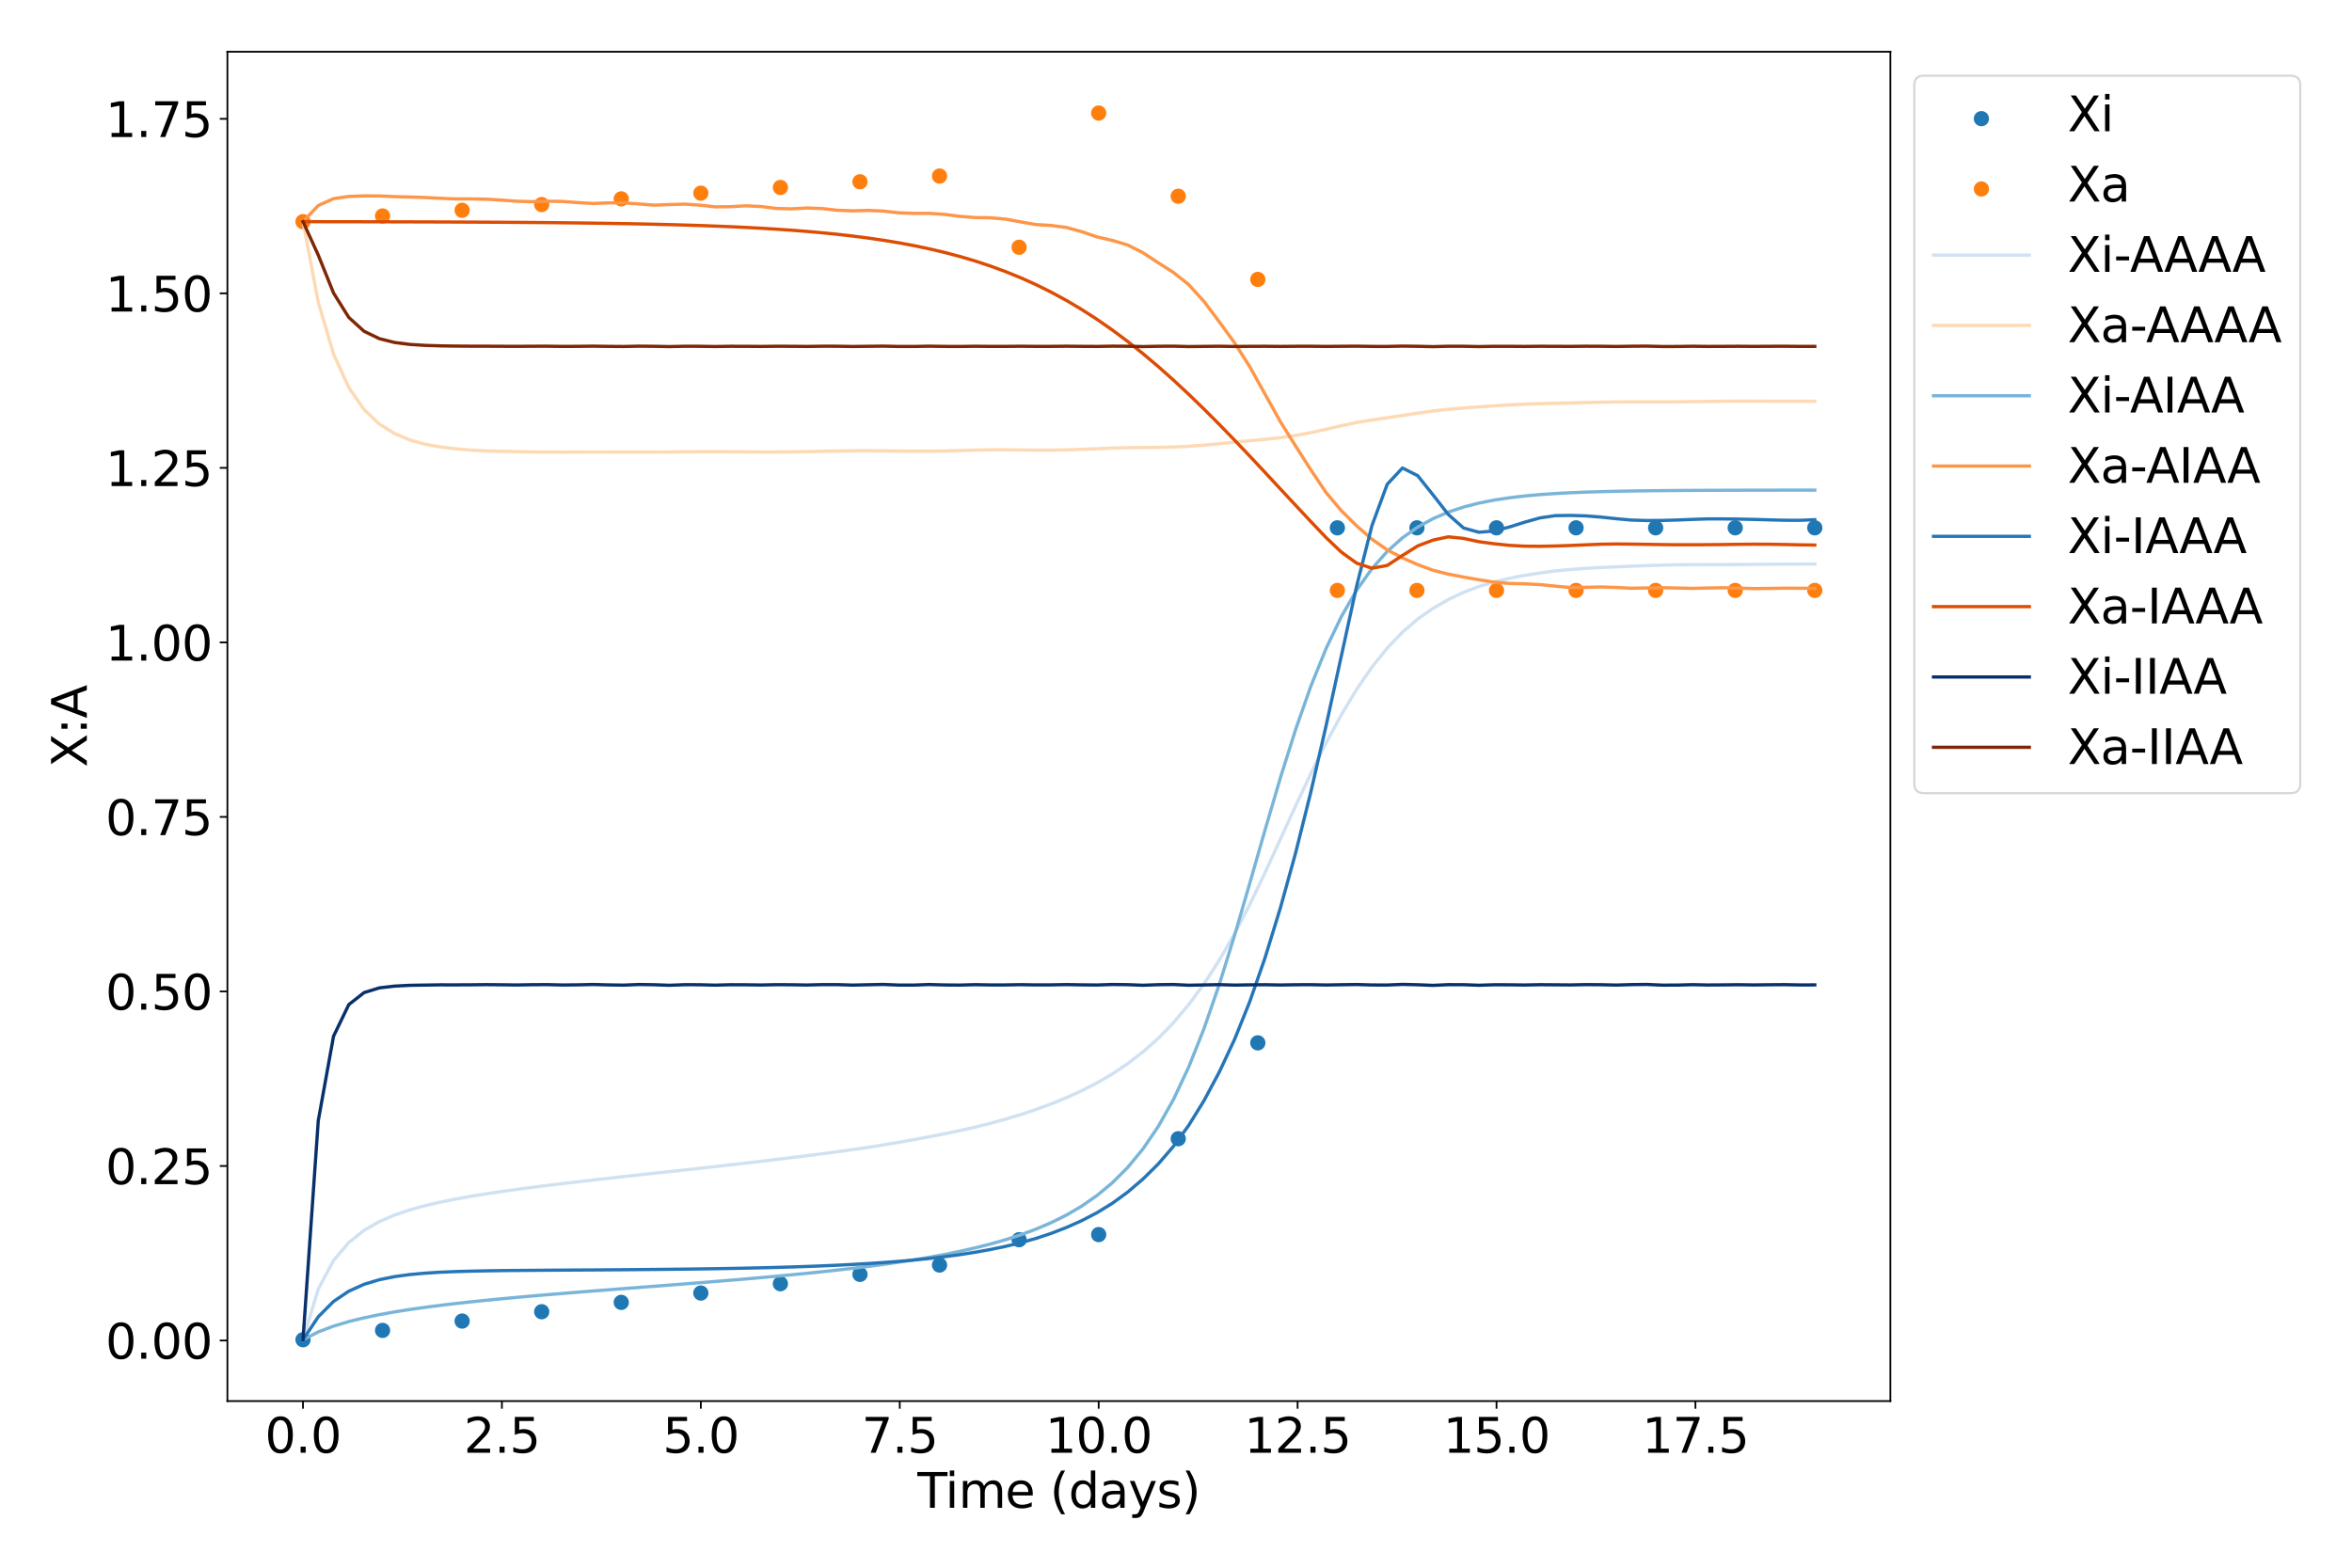 <?xml version="1.0" encoding="utf-8" standalone="no"?>
<!DOCTYPE svg PUBLIC "-//W3C//DTD SVG 1.1//EN"
  "http://www.w3.org/Graphics/SVG/1.1/DTD/svg11.dtd">
<svg xmlns:xlink="http://www.w3.org/1999/xlink" width="1080pt" height="720pt" viewBox="0 0 1080 720" xmlns="http://www.w3.org/2000/svg" version="1.1">
 <defs>
  <style type="text/css">*{stroke-linejoin: round; stroke-linecap: butt}</style>
 </defs>
 <g id="figure_1">
  <g id="patch_1">
   <path d="M 0 720 
L 1080 720 
L 1080 0 
L 0 0 
z
" style="fill: #ffffff"/>
  </g>
  <g id="axes_1">
   <g id="patch_2">
    <path d="M 104.42 643.48 
L 868.03 643.48 
L 868.03 23.76 
L 104.42 23.76 
z
" style="fill: #ffffff"/>
   </g>
   <g id="PathCollection_1">
    <defs>
     <path id="m80f1702e56" d="M 0 3 
C 0.796 3 1.559 2.684 2.121 2.121 
C 2.684 1.559 3 0.796 3 0 
C 3 -0.796 2.684 -1.559 2.121 -2.121 
C 1.559 -2.684 0.796 -3 0 -3 
C -0.796 -3 -1.559 -2.684 -2.121 -2.121 
C -2.684 -1.559 -3 -0.796 -3 0 
C -3 0.796 -2.684 1.559 -2.121 2.121 
C -1.559 2.684 -0.796 3 0 3 
z
" style="stroke: #1f77b4"/>
    </defs>
    <g clip-path="url(#p6fa6d501a4)">
     <use xlink:href="#m80f1702e56" x="139.13" y="615.311" style="fill: #1f77b4; stroke: #1f77b4"/>
     <use xlink:href="#m80f1702e56" x="175.666" y="611.022" style="fill: #1f77b4; stroke: #1f77b4"/>
     <use xlink:href="#m80f1702e56" x="212.202" y="606.734" style="fill: #1f77b4; stroke: #1f77b4"/>
     <use xlink:href="#m80f1702e56" x="248.739" y="602.445" style="fill: #1f77b4; stroke: #1f77b4"/>
     <use xlink:href="#m80f1702e56" x="285.275" y="598.157" style="fill: #1f77b4; stroke: #1f77b4"/>
     <use xlink:href="#m80f1702e56" x="321.811" y="593.868" style="fill: #1f77b4; stroke: #1f77b4"/>
     <use xlink:href="#m80f1702e56" x="358.348" y="589.58" style="fill: #1f77b4; stroke: #1f77b4"/>
     <use xlink:href="#m80f1702e56" x="394.884" y="585.291" style="fill: #1f77b4; stroke: #1f77b4"/>
     <use xlink:href="#m80f1702e56" x="431.42" y="581.003" style="fill: #1f77b4; stroke: #1f77b4"/>
     <use xlink:href="#m80f1702e56" x="467.957" y="569.372" style="fill: #1f77b4; stroke: #1f77b4"/>
     <use xlink:href="#m80f1702e56" x="504.493" y="567.018" style="fill: #1f77b4; stroke: #1f77b4"/>
     <use xlink:href="#m80f1702e56" x="541.03" y="522.989" style="fill: #1f77b4; stroke: #1f77b4"/>
     <use xlink:href="#m80f1702e56" x="577.566" y="478.959" style="fill: #1f77b4; stroke: #1f77b4"/>
     <use xlink:href="#m80f1702e56" x="614.102" y="242.42" style="fill: #1f77b4; stroke: #1f77b4"/>
     <use xlink:href="#m80f1702e56" x="650.639" y="242.42" style="fill: #1f77b4; stroke: #1f77b4"/>
     <use xlink:href="#m80f1702e56" x="687.175" y="242.42" style="fill: #1f77b4; stroke: #1f77b4"/>
     <use xlink:href="#m80f1702e56" x="723.711" y="242.42" style="fill: #1f77b4; stroke: #1f77b4"/>
     <use xlink:href="#m80f1702e56" x="760.248" y="242.42" style="fill: #1f77b4; stroke: #1f77b4"/>
     <use xlink:href="#m80f1702e56" x="796.784" y="242.42" style="fill: #1f77b4; stroke: #1f77b4"/>
     <use xlink:href="#m80f1702e56" x="833.32" y="242.42" style="fill: #1f77b4; stroke: #1f77b4"/>
    </g>
   </g>
   <g id="PathCollection_2">
    <defs>
     <path id="m62fcbac0dc" d="M 0 3 
C 0.796 3 1.559 2.684 2.121 2.121 
C 2.684 1.559 3 0.796 3 0 
C 3 -0.796 2.684 -1.559 2.121 -2.121 
C 1.559 -2.684 0.796 -3 0 -3 
C -0.796 -3 -1.559 -2.684 -2.121 -2.121 
C -2.684 -1.559 -3 -0.796 -3 0 
C -3 0.796 -2.684 1.559 -2.121 2.121 
C -1.559 2.684 -0.796 3 0 3 
z
" style="stroke: #ff7f0e"/>
    </defs>
    <g clip-path="url(#p6fa6d501a4)">
     <use xlink:href="#m62fcbac0dc" x="139.13" y="101.811" style="fill: #ff7f0e; stroke: #ff7f0e"/>
     <use xlink:href="#m62fcbac0dc" x="175.666" y="99.193" style="fill: #ff7f0e; stroke: #ff7f0e"/>
     <use xlink:href="#m62fcbac0dc" x="212.202" y="96.574" style="fill: #ff7f0e; stroke: #ff7f0e"/>
     <use xlink:href="#m62fcbac0dc" x="248.739" y="93.955" style="fill: #ff7f0e; stroke: #ff7f0e"/>
     <use xlink:href="#m62fcbac0dc" x="285.275" y="91.336" style="fill: #ff7f0e; stroke: #ff7f0e"/>
     <use xlink:href="#m62fcbac0dc" x="321.811" y="88.717" style="fill: #ff7f0e; stroke: #ff7f0e"/>
     <use xlink:href="#m62fcbac0dc" x="358.348" y="86.098" style="fill: #ff7f0e; stroke: #ff7f0e"/>
     <use xlink:href="#m62fcbac0dc" x="394.884" y="83.48" style="fill: #ff7f0e; stroke: #ff7f0e"/>
     <use xlink:href="#m62fcbac0dc" x="431.42" y="80.861" style="fill: #ff7f0e; stroke: #ff7f0e"/>
     <use xlink:href="#m62fcbac0dc" x="467.957" y="113.551" style="fill: #ff7f0e; stroke: #ff7f0e"/>
     <use xlink:href="#m62fcbac0dc" x="504.493" y="51.929" style="fill: #ff7f0e; stroke: #ff7f0e"/>
     <use xlink:href="#m62fcbac0dc" x="541.03" y="90.127" style="fill: #ff7f0e; stroke: #ff7f0e"/>
     <use xlink:href="#m62fcbac0dc" x="577.566" y="128.325" style="fill: #ff7f0e; stroke: #ff7f0e"/>
     <use xlink:href="#m62fcbac0dc" x="614.102" y="271.165" style="fill: #ff7f0e; stroke: #ff7f0e"/>
     <use xlink:href="#m62fcbac0dc" x="650.639" y="271.165" style="fill: #ff7f0e; stroke: #ff7f0e"/>
     <use xlink:href="#m62fcbac0dc" x="687.175" y="271.165" style="fill: #ff7f0e; stroke: #ff7f0e"/>
     <use xlink:href="#m62fcbac0dc" x="723.711" y="271.165" style="fill: #ff7f0e; stroke: #ff7f0e"/>
     <use xlink:href="#m62fcbac0dc" x="760.248" y="271.165" style="fill: #ff7f0e; stroke: #ff7f0e"/>
     <use xlink:href="#m62fcbac0dc" x="796.784" y="271.165" style="fill: #ff7f0e; stroke: #ff7f0e"/>
     <use xlink:href="#m62fcbac0dc" x="833.32" y="271.165" style="fill: #ff7f0e; stroke: #ff7f0e"/>
    </g>
   </g>
   <g id="matplotlib.axis_1">
    <g id="xtick_1">
     <g id="line2d_1">
      <defs>
       <path id="m3385fdae1e" d="M 0 0 
L 0 3.5 
" style="stroke: #000000; stroke-width: 0.8"/>
      </defs>
      <g>
       <use xlink:href="#m3385fdae1e" x="139.13" y="643.48" style="stroke: #000000; stroke-width: 0.8"/>
      </g>
     </g>
     <g id="text_1">
      <!-- 0.0 -->
      <g transform="translate(121.636 667.197) scale(0.22 -0.22)">
       <defs>
        <path id="DejaVuSans-30" d="M 2034 4250 
Q 1547 4250 1301 3770 
Q 1056 3291 1056 2328 
Q 1056 1369 1301 889 
Q 1547 409 2034 409 
Q 2525 409 2770 889 
Q 3016 1369 3016 2328 
Q 3016 3291 2770 3770 
Q 2525 4250 2034 4250 
z
M 2034 4750 
Q 2819 4750 3233 4129 
Q 3647 3509 3647 2328 
Q 3647 1150 3233 529 
Q 2819 -91 2034 -91 
Q 1250 -91 836 529 
Q 422 1150 422 2328 
Q 422 3509 836 4129 
Q 1250 4750 2034 4750 
z
" transform="scale(0.016)"/>
        <path id="DejaVuSans-2e" d="M 684 794 
L 1344 794 
L 1344 0 
L 684 0 
L 684 794 
z
" transform="scale(0.016)"/>
       </defs>
       <use xlink:href="#DejaVuSans-30"/>
       <use xlink:href="#DejaVuSans-2e" x="63.623"/>
       <use xlink:href="#DejaVuSans-30" x="95.41"/>
      </g>
     </g>
    </g>
    <g id="xtick_2">
     <g id="line2d_2">
      <g>
       <use xlink:href="#m3385fdae1e" x="230.47" y="643.48" style="stroke: #000000; stroke-width: 0.8"/>
      </g>
     </g>
     <g id="text_2">
      <!-- 2.5 -->
      <g transform="translate(212.977 667.197) scale(0.22 -0.22)">
       <defs>
        <path id="DejaVuSans-32" d="M 1228 531 
L 3431 531 
L 3431 0 
L 469 0 
L 469 531 
Q 828 903 1448 1529 
Q 2069 2156 2228 2338 
Q 2531 2678 2651 2914 
Q 2772 3150 2772 3378 
Q 2772 3750 2511 3984 
Q 2250 4219 1831 4219 
Q 1534 4219 1204 4116 
Q 875 4013 500 3803 
L 500 4441 
Q 881 4594 1212 4672 
Q 1544 4750 1819 4750 
Q 2544 4750 2975 4387 
Q 3406 4025 3406 3419 
Q 3406 3131 3298 2873 
Q 3191 2616 2906 2266 
Q 2828 2175 2409 1742 
Q 1991 1309 1228 531 
z
" transform="scale(0.016)"/>
        <path id="DejaVuSans-35" d="M 691 4666 
L 3169 4666 
L 3169 4134 
L 1269 4134 
L 1269 2991 
Q 1406 3038 1543 3061 
Q 1681 3084 1819 3084 
Q 2600 3084 3056 2656 
Q 3513 2228 3513 1497 
Q 3513 744 3044 326 
Q 2575 -91 1722 -91 
Q 1428 -91 1123 -41 
Q 819 9 494 109 
L 494 744 
Q 775 591 1075 516 
Q 1375 441 1709 441 
Q 2250 441 2565 725 
Q 2881 1009 2881 1497 
Q 2881 1984 2565 2268 
Q 2250 2553 1709 2553 
Q 1456 2553 1204 2497 
Q 953 2441 691 2322 
L 691 4666 
z
" transform="scale(0.016)"/>
       </defs>
       <use xlink:href="#DejaVuSans-32"/>
       <use xlink:href="#DejaVuSans-2e" x="63.623"/>
       <use xlink:href="#DejaVuSans-35" x="95.41"/>
      </g>
     </g>
    </g>
    <g id="xtick_3">
     <g id="line2d_3">
      <g>
       <use xlink:href="#m3385fdae1e" x="321.811" y="643.48" style="stroke: #000000; stroke-width: 0.8"/>
      </g>
     </g>
     <g id="text_3">
      <!-- 5.0 -->
      <g transform="translate(304.318 667.197) scale(0.22 -0.22)">
       <use xlink:href="#DejaVuSans-35"/>
       <use xlink:href="#DejaVuSans-2e" x="63.623"/>
       <use xlink:href="#DejaVuSans-30" x="95.41"/>
      </g>
     </g>
    </g>
    <g id="xtick_4">
     <g id="line2d_4">
      <g>
       <use xlink:href="#m3385fdae1e" x="413.152" y="643.48" style="stroke: #000000; stroke-width: 0.8"/>
      </g>
     </g>
     <g id="text_4">
      <!-- 7.5 -->
      <g transform="translate(395.659 667.197) scale(0.22 -0.22)">
       <defs>
        <path id="DejaVuSans-37" d="M 525 4666 
L 3525 4666 
L 3525 4397 
L 1831 0 
L 1172 0 
L 2766 4134 
L 525 4134 
L 525 4666 
z
" transform="scale(0.016)"/>
       </defs>
       <use xlink:href="#DejaVuSans-37"/>
       <use xlink:href="#DejaVuSans-2e" x="63.623"/>
       <use xlink:href="#DejaVuSans-35" x="95.41"/>
      </g>
     </g>
    </g>
    <g id="xtick_5">
     <g id="line2d_5">
      <g>
       <use xlink:href="#m3385fdae1e" x="504.493" y="643.48" style="stroke: #000000; stroke-width: 0.8"/>
      </g>
     </g>
     <g id="text_5">
      <!-- 10.0 -->
      <g transform="translate(480.001 667.197) scale(0.22 -0.22)">
       <defs>
        <path id="DejaVuSans-31" d="M 794 531 
L 1825 531 
L 1825 4091 
L 703 3866 
L 703 4441 
L 1819 4666 
L 2450 4666 
L 2450 531 
L 3481 531 
L 3481 0 
L 794 0 
L 794 531 
z
" transform="scale(0.016)"/>
       </defs>
       <use xlink:href="#DejaVuSans-31"/>
       <use xlink:href="#DejaVuSans-30" x="63.623"/>
       <use xlink:href="#DejaVuSans-2e" x="127.246"/>
       <use xlink:href="#DejaVuSans-30" x="159.033"/>
      </g>
     </g>
    </g>
    <g id="xtick_6">
     <g id="line2d_6">
      <g>
       <use xlink:href="#m3385fdae1e" x="595.834" y="643.48" style="stroke: #000000; stroke-width: 0.8"/>
      </g>
     </g>
     <g id="text_6">
      <!-- 12.5 -->
      <g transform="translate(571.342 667.197) scale(0.22 -0.22)">
       <use xlink:href="#DejaVuSans-31"/>
       <use xlink:href="#DejaVuSans-32" x="63.623"/>
       <use xlink:href="#DejaVuSans-2e" x="127.246"/>
       <use xlink:href="#DejaVuSans-35" x="159.033"/>
      </g>
     </g>
    </g>
    <g id="xtick_7">
     <g id="line2d_7">
      <g>
       <use xlink:href="#m3385fdae1e" x="687.175" y="643.48" style="stroke: #000000; stroke-width: 0.8"/>
      </g>
     </g>
     <g id="text_7">
      <!-- 15.0 -->
      <g transform="translate(662.683 667.197) scale(0.22 -0.22)">
       <use xlink:href="#DejaVuSans-31"/>
       <use xlink:href="#DejaVuSans-35" x="63.623"/>
       <use xlink:href="#DejaVuSans-2e" x="127.246"/>
       <use xlink:href="#DejaVuSans-30" x="159.033"/>
      </g>
     </g>
    </g>
    <g id="xtick_8">
     <g id="line2d_8">
      <g>
       <use xlink:href="#m3385fdae1e" x="778.516" y="643.48" style="stroke: #000000; stroke-width: 0.8"/>
      </g>
     </g>
     <g id="text_8">
      <!-- 17.5 -->
      <g transform="translate(754.024 667.197) scale(0.22 -0.22)">
       <use xlink:href="#DejaVuSans-31"/>
       <use xlink:href="#DejaVuSans-37" x="63.623"/>
       <use xlink:href="#DejaVuSans-2e" x="127.246"/>
       <use xlink:href="#DejaVuSans-35" x="159.033"/>
      </g>
     </g>
    </g>
    <g id="text_9">
     <!-- Time (days) -->
     <g transform="translate(421.267 692.488) scale(0.22 -0.22)">
      <defs>
       <path id="DejaVuSans-54" d="M -19 4666 
L 3928 4666 
L 3928 4134 
L 2272 4134 
L 2272 0 
L 1638 0 
L 1638 4134 
L -19 4134 
L -19 4666 
z
" transform="scale(0.016)"/>
       <path id="DejaVuSans-69" d="M 603 3500 
L 1178 3500 
L 1178 0 
L 603 0 
L 603 3500 
z
M 603 4863 
L 1178 4863 
L 1178 4134 
L 603 4134 
L 603 4863 
z
" transform="scale(0.016)"/>
       <path id="DejaVuSans-6d" d="M 3328 2828 
Q 3544 3216 3844 3400 
Q 4144 3584 4550 3584 
Q 5097 3584 5394 3201 
Q 5691 2819 5691 2113 
L 5691 0 
L 5113 0 
L 5113 2094 
Q 5113 2597 4934 2840 
Q 4756 3084 4391 3084 
Q 3944 3084 3684 2787 
Q 3425 2491 3425 1978 
L 3425 0 
L 2847 0 
L 2847 2094 
Q 2847 2600 2669 2842 
Q 2491 3084 2119 3084 
Q 1678 3084 1418 2786 
Q 1159 2488 1159 1978 
L 1159 0 
L 581 0 
L 581 3500 
L 1159 3500 
L 1159 2956 
Q 1356 3278 1631 3431 
Q 1906 3584 2284 3584 
Q 2666 3584 2933 3390 
Q 3200 3197 3328 2828 
z
" transform="scale(0.016)"/>
       <path id="DejaVuSans-65" d="M 3597 1894 
L 3597 1613 
L 953 1613 
Q 991 1019 1311 708 
Q 1631 397 2203 397 
Q 2534 397 2845 478 
Q 3156 559 3463 722 
L 3463 178 
Q 3153 47 2828 -22 
Q 2503 -91 2169 -91 
Q 1331 -91 842 396 
Q 353 884 353 1716 
Q 353 2575 817 3079 
Q 1281 3584 2069 3584 
Q 2775 3584 3186 3129 
Q 3597 2675 3597 1894 
z
M 3022 2063 
Q 3016 2534 2758 2815 
Q 2500 3097 2075 3097 
Q 1594 3097 1305 2825 
Q 1016 2553 972 2059 
L 3022 2063 
z
" transform="scale(0.016)"/>
       <path id="DejaVuSans-20" transform="scale(0.016)"/>
       <path id="DejaVuSans-28" d="M 1984 4856 
Q 1566 4138 1362 3434 
Q 1159 2731 1159 2009 
Q 1159 1288 1364 580 
Q 1569 -128 1984 -844 
L 1484 -844 
Q 1016 -109 783 600 
Q 550 1309 550 2009 
Q 550 2706 781 3412 
Q 1013 4119 1484 4856 
L 1984 4856 
z
" transform="scale(0.016)"/>
       <path id="DejaVuSans-64" d="M 2906 2969 
L 2906 4863 
L 3481 4863 
L 3481 0 
L 2906 0 
L 2906 525 
Q 2725 213 2448 61 
Q 2172 -91 1784 -91 
Q 1150 -91 751 415 
Q 353 922 353 1747 
Q 353 2572 751 3078 
Q 1150 3584 1784 3584 
Q 2172 3584 2448 3432 
Q 2725 3281 2906 2969 
z
M 947 1747 
Q 947 1113 1208 752 
Q 1469 391 1925 391 
Q 2381 391 2643 752 
Q 2906 1113 2906 1747 
Q 2906 2381 2643 2742 
Q 2381 3103 1925 3103 
Q 1469 3103 1208 2742 
Q 947 2381 947 1747 
z
" transform="scale(0.016)"/>
       <path id="DejaVuSans-61" d="M 2194 1759 
Q 1497 1759 1228 1600 
Q 959 1441 959 1056 
Q 959 750 1161 570 
Q 1363 391 1709 391 
Q 2188 391 2477 730 
Q 2766 1069 2766 1631 
L 2766 1759 
L 2194 1759 
z
M 3341 1997 
L 3341 0 
L 2766 0 
L 2766 531 
Q 2569 213 2275 61 
Q 1981 -91 1556 -91 
Q 1019 -91 701 211 
Q 384 513 384 1019 
Q 384 1609 779 1909 
Q 1175 2209 1959 2209 
L 2766 2209 
L 2766 2266 
Q 2766 2663 2505 2880 
Q 2244 3097 1772 3097 
Q 1472 3097 1187 3025 
Q 903 2953 641 2809 
L 641 3341 
Q 956 3463 1253 3523 
Q 1550 3584 1831 3584 
Q 2591 3584 2966 3190 
Q 3341 2797 3341 1997 
z
" transform="scale(0.016)"/>
       <path id="DejaVuSans-79" d="M 2059 -325 
Q 1816 -950 1584 -1140 
Q 1353 -1331 966 -1331 
L 506 -1331 
L 506 -850 
L 844 -850 
Q 1081 -850 1212 -737 
Q 1344 -625 1503 -206 
L 1606 56 
L 191 3500 
L 800 3500 
L 1894 763 
L 2988 3500 
L 3597 3500 
L 2059 -325 
z
" transform="scale(0.016)"/>
       <path id="DejaVuSans-73" d="M 2834 3397 
L 2834 2853 
Q 2591 2978 2328 3040 
Q 2066 3103 1784 3103 
Q 1356 3103 1142 2972 
Q 928 2841 928 2578 
Q 928 2378 1081 2264 
Q 1234 2150 1697 2047 
L 1894 2003 
Q 2506 1872 2764 1633 
Q 3022 1394 3022 966 
Q 3022 478 2636 193 
Q 2250 -91 1575 -91 
Q 1294 -91 989 -36 
Q 684 19 347 128 
L 347 722 
Q 666 556 975 473 
Q 1284 391 1588 391 
Q 1994 391 2212 530 
Q 2431 669 2431 922 
Q 2431 1156 2273 1281 
Q 2116 1406 1581 1522 
L 1381 1569 
Q 847 1681 609 1914 
Q 372 2147 372 2553 
Q 372 3047 722 3315 
Q 1072 3584 1716 3584 
Q 2034 3584 2315 3537 
Q 2597 3491 2834 3397 
z
" transform="scale(0.016)"/>
       <path id="DejaVuSans-29" d="M 513 4856 
L 1013 4856 
Q 1481 4119 1714 3412 
Q 1947 2706 1947 2009 
Q 1947 1309 1714 600 
Q 1481 -109 1013 -844 
L 513 -844 
Q 928 -128 1133 580 
Q 1338 1288 1338 2009 
Q 1338 2731 1133 3434 
Q 928 4138 513 4856 
z
" transform="scale(0.016)"/>
      </defs>
      <use xlink:href="#DejaVuSans-54"/>
      <use xlink:href="#DejaVuSans-69" x="57.959"/>
      <use xlink:href="#DejaVuSans-6d" x="85.742"/>
      <use xlink:href="#DejaVuSans-65" x="183.154"/>
      <use xlink:href="#DejaVuSans-20" x="244.678"/>
      <use xlink:href="#DejaVuSans-28" x="276.465"/>
      <use xlink:href="#DejaVuSans-64" x="315.479"/>
      <use xlink:href="#DejaVuSans-61" x="378.955"/>
      <use xlink:href="#DejaVuSans-79" x="440.234"/>
      <use xlink:href="#DejaVuSans-73" x="499.414"/>
      <use xlink:href="#DejaVuSans-29" x="551.514"/>
     </g>
    </g>
   </g>
   <g id="matplotlib.axis_2">
    <g id="ytick_1">
     <g id="line2d_9">
      <defs>
       <path id="ma600d9e374" d="M 0 0 
L -3.5 0 
" style="stroke: #000000; stroke-width: 0.8"/>
      </defs>
      <g>
       <use xlink:href="#ma600d9e374" x="104.42" y="615.656" style="stroke: #000000; stroke-width: 0.8"/>
      </g>
     </g>
     <g id="text_10">
      <!-- 0.00 -->
      <g transform="translate(48.436 624.014) scale(0.22 -0.22)">
       <use xlink:href="#DejaVuSans-30"/>
       <use xlink:href="#DejaVuSans-2e" x="63.623"/>
       <use xlink:href="#DejaVuSans-30" x="95.41"/>
       <use xlink:href="#DejaVuSans-30" x="159.033"/>
      </g>
     </g>
    </g>
    <g id="ytick_2">
     <g id="line2d_10">
      <g>
       <use xlink:href="#ma600d9e374" x="104.42" y="535.5" style="stroke: #000000; stroke-width: 0.8"/>
      </g>
     </g>
     <g id="text_11">
      <!-- 0.25 -->
      <g transform="translate(48.436 543.858) scale(0.22 -0.22)">
       <use xlink:href="#DejaVuSans-30"/>
       <use xlink:href="#DejaVuSans-2e" x="63.623"/>
       <use xlink:href="#DejaVuSans-32" x="95.41"/>
       <use xlink:href="#DejaVuSans-35" x="159.033"/>
      </g>
     </g>
    </g>
    <g id="ytick_3">
     <g id="line2d_11">
      <g>
       <use xlink:href="#ma600d9e374" x="104.42" y="455.344" style="stroke: #000000; stroke-width: 0.8"/>
      </g>
     </g>
     <g id="text_12">
      <!-- 0.50 -->
      <g transform="translate(48.436 463.703) scale(0.22 -0.22)">
       <use xlink:href="#DejaVuSans-30"/>
       <use xlink:href="#DejaVuSans-2e" x="63.623"/>
       <use xlink:href="#DejaVuSans-35" x="95.41"/>
       <use xlink:href="#DejaVuSans-30" x="159.033"/>
      </g>
     </g>
    </g>
    <g id="ytick_4">
     <g id="line2d_12">
      <g>
       <use xlink:href="#ma600d9e374" x="104.42" y="375.189" style="stroke: #000000; stroke-width: 0.8"/>
      </g>
     </g>
     <g id="text_13">
      <!-- 0.75 -->
      <g transform="translate(48.436 383.547) scale(0.22 -0.22)">
       <use xlink:href="#DejaVuSans-30"/>
       <use xlink:href="#DejaVuSans-2e" x="63.623"/>
       <use xlink:href="#DejaVuSans-37" x="95.41"/>
       <use xlink:href="#DejaVuSans-35" x="159.033"/>
      </g>
     </g>
    </g>
    <g id="ytick_5">
     <g id="line2d_13">
      <g>
       <use xlink:href="#ma600d9e374" x="104.42" y="295.033" style="stroke: #000000; stroke-width: 0.8"/>
      </g>
     </g>
     <g id="text_14">
      <!-- 1.00 -->
      <g transform="translate(48.436 303.391) scale(0.22 -0.22)">
       <use xlink:href="#DejaVuSans-31"/>
       <use xlink:href="#DejaVuSans-2e" x="63.623"/>
       <use xlink:href="#DejaVuSans-30" x="95.41"/>
       <use xlink:href="#DejaVuSans-30" x="159.033"/>
      </g>
     </g>
    </g>
    <g id="ytick_6">
     <g id="line2d_14">
      <g>
       <use xlink:href="#ma600d9e374" x="104.42" y="214.877" style="stroke: #000000; stroke-width: 0.8"/>
      </g>
     </g>
     <g id="text_15">
      <!-- 1.25 -->
      <g transform="translate(48.436 223.236) scale(0.22 -0.22)">
       <use xlink:href="#DejaVuSans-31"/>
       <use xlink:href="#DejaVuSans-2e" x="63.623"/>
       <use xlink:href="#DejaVuSans-32" x="95.41"/>
       <use xlink:href="#DejaVuSans-35" x="159.033"/>
      </g>
     </g>
    </g>
    <g id="ytick_7">
     <g id="line2d_15">
      <g>
       <use xlink:href="#ma600d9e374" x="104.42" y="134.722" style="stroke: #000000; stroke-width: 0.8"/>
      </g>
     </g>
     <g id="text_16">
      <!-- 1.50 -->
      <g transform="translate(48.436 143.08) scale(0.22 -0.22)">
       <use xlink:href="#DejaVuSans-31"/>
       <use xlink:href="#DejaVuSans-2e" x="63.623"/>
       <use xlink:href="#DejaVuSans-35" x="95.41"/>
       <use xlink:href="#DejaVuSans-30" x="159.033"/>
      </g>
     </g>
    </g>
    <g id="ytick_8">
     <g id="line2d_16">
      <g>
       <use xlink:href="#ma600d9e374" x="104.42" y="54.566" style="stroke: #000000; stroke-width: 0.8"/>
      </g>
     </g>
     <g id="text_17">
      <!-- 1.75 -->
      <g transform="translate(48.436 62.924) scale(0.22 -0.22)">
       <use xlink:href="#DejaVuSans-31"/>
       <use xlink:href="#DejaVuSans-2e" x="63.623"/>
       <use xlink:href="#DejaVuSans-37" x="95.41"/>
       <use xlink:href="#DejaVuSans-35" x="159.033"/>
      </g>
     </g>
    </g>
    <g id="text_18">
     <!-- X:A -->
     <g transform="translate(39.86 352.385) rotate(-90) scale(0.22 -0.22)">
      <defs>
       <path id="DejaVuSans-58" d="M 403 4666 
L 1081 4666 
L 2241 2931 
L 3406 4666 
L 4084 4666 
L 2584 2425 
L 4184 0 
L 3506 0 
L 2194 1984 
L 872 0 
L 191 0 
L 1856 2491 
L 403 4666 
z
" transform="scale(0.016)"/>
       <path id="DejaVuSans-3a" d="M 750 794 
L 1409 794 
L 1409 0 
L 750 0 
L 750 794 
z
M 750 3309 
L 1409 3309 
L 1409 2516 
L 750 2516 
L 750 3309 
z
" transform="scale(0.016)"/>
       <path id="DejaVuSans-41" d="M 2188 4044 
L 1331 1722 
L 3047 1722 
L 2188 4044 
z
M 1831 4666 
L 2547 4666 
L 4325 0 
L 3669 0 
L 3244 1197 
L 1141 1197 
L 716 0 
L 50 0 
L 1831 4666 
z
" transform="scale(0.016)"/>
      </defs>
      <use xlink:href="#DejaVuSans-58"/>
      <use xlink:href="#DejaVuSans-3a" x="68.506"/>
      <use xlink:href="#DejaVuSans-41" x="102.197"/>
     </g>
    </g>
   </g>
   <g id="line2d_17">
    <path d="M 139.13 615.311 
L 146.142 592.02 
L 153.154 578.919 
L 160.166 570.68 
L 167.178 565.066 
L 174.19 561.042 
L 181.202 558.039 
L 188.214 555.649 
L 195.226 553.715 
L 202.238 552.103 
L 209.25 550.687 
L 216.262 549.422 
L 223.274 548.287 
L 230.286 547.248 
L 237.298 546.266 
L 244.31 545.328 
L 251.322 544.436 
L 258.334 543.584 
L 265.346 542.764 
L 272.358 541.961 
L 279.37 541.164 
L 286.382 540.378 
L 293.394 539.602 
L 300.406 538.836 
L 307.418 538.077 
L 314.43 537.319 
L 321.442 536.556 
L 328.454 535.779 
L 335.466 534.98 
L 342.478 534.165 
L 349.49 533.338 
L 356.502 532.5 
L 363.514 531.649 
L 370.527 530.781 
L 377.539 529.889 
L 384.551 528.963 
L 391.563 527.989 
L 398.575 526.952 
L 405.587 525.838 
L 412.599 524.658 
L 419.611 523.417 
L 426.623 522.112 
L 433.635 520.734 
L 440.647 519.266 
L 447.659 517.681 
L 454.671 515.946 
L 461.683 514.023 
L 468.695 511.893 
L 475.707 509.552 
L 482.719 506.974 
L 489.731 504.121 
L 496.743 500.934 
L 503.755 497.339 
L 510.767 493.245 
L 517.779 488.543 
L 524.791 483.146 
L 531.803 476.936 
L 538.815 469.739 
L 545.827 461.42 
L 552.839 451.876 
L 559.851 441.045 
L 566.863 428.896 
L 573.875 415.433 
L 580.887 400.775 
L 587.899 385.488 
L 594.911 370.152 
L 601.923 355.251 
L 608.936 341.176 
L 615.948 328.223 
L 622.96 316.595 
L 629.972 306.398 
L 636.984 297.652 
L 643.996 290.326 
L 651.008 284.31 
L 658.02 279.41 
L 665.032 275.365 
L 672.044 272.039 
L 679.056 269.37 
L 686.068 267.264 
L 693.08 265.608 
L 700.092 264.266 
L 707.104 263.144 
L 714.116 262.241 
L 721.128 261.545 
L 728.14 261.028 
L 735.152 260.647 
L 742.164 260.342 
L 749.176 260.048 
L 756.188 259.778 
L 763.2 259.561 
L 770.212 259.41 
L 777.224 259.324 
L 784.236 259.292 
L 791.248 259.286 
L 798.26 259.267 
L 805.272 259.201 
L 812.284 259.141 
L 819.296 259.098 
L 826.308 259.068 
L 833.32 259.045 
" clip-path="url(#p6fa6d501a4)" style="fill: none; stroke: #d0e1f2; stroke-width: 1.5; stroke-linecap: square"/>
   </g>
   <g id="line2d_18">
    <path d="M 139.13 101.811 
L 146.142 138.833 
L 153.154 162.591 
L 160.166 177.997 
L 167.178 188.11 
L 174.19 194.768 
L 181.202 199.129 
L 188.214 202.089 
L 195.226 204.029 
L 202.238 205.266 
L 209.25 206.131 
L 216.262 206.724 
L 223.274 207.079 
L 230.286 207.274 
L 237.298 207.422 
L 244.31 207.547 
L 251.322 207.618 
L 258.334 207.635 
L 265.346 207.613 
L 272.358 207.591 
L 279.37 207.604 
L 286.382 207.621 
L 293.394 207.624 
L 300.406 207.604 
L 307.418 207.562 
L 314.43 207.508 
L 321.442 207.457 
L 328.454 207.439 
L 335.466 207.473 
L 342.478 207.526 
L 349.49 207.563 
L 356.502 207.56 
L 363.514 207.508 
L 370.527 207.407 
L 377.539 207.271 
L 384.551 207.127 
L 391.563 207.012 
L 398.575 206.978 
L 405.587 207.054 
L 412.599 207.16 
L 419.611 207.227 
L 426.623 207.213 
L 433.635 207.108 
L 440.647 206.93 
L 447.659 206.728 
L 454.671 206.579 
L 461.683 206.579 
L 468.695 206.672 
L 475.707 206.747 
L 482.719 206.739 
L 489.731 206.617 
L 496.743 206.387 
L 503.755 206.085 
L 510.767 205.785 
L 517.779 205.593 
L 524.791 205.544 
L 531.803 205.477 
L 538.815 205.299 
L 545.827 204.96 
L 552.839 204.449 
L 559.851 203.798 
L 566.863 203.08 
L 573.875 202.406 
L 580.887 201.778 
L 587.899 201.015 
L 594.911 199.998 
L 601.923 198.694 
L 608.936 197.157 
L 615.948 195.526 
L 622.96 194.029 
L 629.972 192.888 
L 636.984 191.868 
L 643.996 190.824 
L 651.008 189.747 
L 658.02 188.737 
L 665.032 187.982 
L 672.044 187.402 
L 679.056 186.884 
L 686.068 186.395 
L 693.08 185.954 
L 700.092 185.621 
L 707.104 185.401 
L 714.116 185.224 
L 721.128 185.056 
L 728.14 184.887 
L 735.152 184.725 
L 742.164 184.602 
L 749.176 184.557 
L 756.188 184.558 
L 763.2 184.56 
L 770.212 184.534 
L 777.224 184.471 
L 784.236 184.38 
L 791.248 184.285 
L 798.26 184.23 
L 805.272 184.254 
L 812.284 184.281 
L 819.296 184.294 
L 826.308 184.295 
L 833.32 184.296 
" clip-path="url(#p6fa6d501a4)" style="fill: none; stroke: #fdd9b4; stroke-width: 1.5; stroke-linecap: square"/>
   </g>
   <g id="line2d_19">
    <path d="M 139.13 615.311 
L 146.142 611.706 
L 153.154 609.057 
L 160.166 606.966 
L 167.178 605.245 
L 174.19 603.789 
L 181.202 602.525 
L 188.214 601.412 
L 195.226 600.414 
L 202.238 599.506 
L 209.25 598.673 
L 216.262 597.904 
L 223.274 597.182 
L 230.286 596.497 
L 237.298 595.843 
L 244.31 595.221 
L 251.322 594.628 
L 258.334 594.048 
L 265.346 593.477 
L 272.358 592.919 
L 279.37 592.378 
L 286.382 591.839 
L 293.394 591.295 
L 300.406 590.751 
L 307.418 590.215 
L 314.43 589.674 
L 321.442 589.116 
L 328.454 588.544 
L 335.466 587.972 
L 342.478 587.388 
L 349.49 586.775 
L 356.502 586.134 
L 363.514 585.476 
L 370.527 584.795 
L 377.539 584.072 
L 384.551 583.301 
L 391.563 582.491 
L 398.575 581.634 
L 405.587 580.709 
L 412.599 579.706 
L 419.611 578.627 
L 426.623 577.454 
L 433.635 576.163 
L 440.647 574.733 
L 447.659 573.15 
L 454.671 571.384 
L 461.683 569.388 
L 468.695 567.114 
L 475.707 564.512 
L 482.719 561.518 
L 489.731 558.025 
L 496.743 553.912 
L 503.755 549.034 
L 510.767 543.218 
L 517.779 536.216 
L 524.791 527.73 
L 531.803 517.441 
L 538.815 505.015 
L 545.827 490.101 
L 552.839 472.473 
L 559.851 452.209 
L 566.863 429.687 
L 573.875 405.677 
L 580.887 381.193 
L 587.899 357.33 
L 594.911 335.103 
L 601.923 315.142 
L 608.936 297.797 
L 615.948 283.149 
L 622.96 271.029 
L 629.972 261.172 
L 636.984 253.272 
L 643.996 246.998 
L 651.008 242.062 
L 658.02 238.207 
L 665.032 235.201 
L 672.044 232.865 
L 679.056 231.066 
L 686.068 229.685 
L 693.08 228.619 
L 700.092 227.795 
L 707.104 227.16 
L 714.116 226.674 
L 721.128 226.302 
L 728.14 226.022 
L 735.152 225.807 
L 742.164 225.635 
L 749.176 225.501 
L 756.188 225.406 
L 763.2 225.333 
L 770.212 225.272 
L 777.224 225.225 
L 784.236 225.195 
L 791.248 225.171 
L 798.26 225.148 
L 805.272 225.129 
L 812.284 225.119 
L 819.296 225.112 
L 826.308 225.104 
L 833.32 225.098 
" clip-path="url(#p6fa6d501a4)" style="fill: none; stroke: #79b5d9; stroke-width: 1.5; stroke-linecap: square"/>
   </g>
   <g id="line2d_20">
    <path d="M 139.13 101.811 
L 146.142 94.377 
L 153.154 91.247 
L 160.166 90.219 
L 167.178 89.969 
L 174.19 89.998 
L 181.202 90.306 
L 188.214 90.487 
L 195.226 90.716 
L 202.238 91.076 
L 209.25 91.358 
L 216.262 91.367 
L 223.274 91.479 
L 230.286 91.884 
L 237.298 92.428 
L 244.31 92.622 
L 251.322 92.407 
L 258.334 92.513 
L 265.346 93.06 
L 272.358 93.452 
L 279.37 93.185 
L 286.382 93.16 
L 293.394 93.675 
L 300.406 94.219 
L 307.418 93.95 
L 314.43 93.749 
L 321.442 94.227 
L 328.454 95.008 
L 335.466 94.927 
L 342.478 94.527 
L 349.49 94.854 
L 356.502 95.742 
L 363.514 95.92 
L 370.527 95.536 
L 377.539 95.777 
L 384.551 96.585 
L 391.563 96.83 
L 398.575 96.632 
L 405.587 96.953 
L 412.599 97.719 
L 419.611 98.015 
L 426.623 97.991 
L 433.635 98.453 
L 440.647 99.363 
L 447.659 99.913 
L 454.671 100.014 
L 461.683 100.633 
L 468.695 101.918 
L 475.707 103.125 
L 482.719 103.561 
L 489.731 104.481 
L 496.743 106.428 
L 503.755 108.804 
L 510.767 110.418 
L 517.779 112.514 
L 524.791 116.054 
L 531.803 120.656 
L 538.815 125.128 
L 545.827 130.717 
L 552.839 138.443 
L 559.851 147.771 
L 566.863 157.418 
L 573.875 168.426 
L 580.887 181.041 
L 587.899 193.628 
L 594.911 204.831 
L 601.923 215.812 
L 608.936 226.258 
L 615.948 234.581 
L 622.96 241.514 
L 629.972 247.657 
L 636.984 252.539 
L 643.996 256.219 
L 651.008 259.328 
L 658.02 261.915 
L 665.032 263.694 
L 672.044 265.028 
L 679.056 266.26 
L 686.068 267.359 
L 693.08 267.96 
L 700.092 268.125 
L 707.104 268.485 
L 714.116 269.191 
L 721.128 269.848 
L 728.14 269.752 
L 735.152 269.58 
L 742.164 269.813 
L 749.176 270.165 
L 756.188 270.025 
L 763.2 269.922 
L 770.212 270.069 
L 777.224 270.228 
L 784.236 270.056 
L 791.248 269.944 
L 798.26 270.089 
L 805.272 270.328 
L 812.284 270.251 
L 819.296 270.137 
L 826.308 270.17 
L 833.32 270.215 
" clip-path="url(#p6fa6d501a4)" style="fill: none; stroke: #fd9649; stroke-width: 1.5; stroke-linecap: square"/>
   </g>
   <g id="line2d_21">
    <path d="M 139.13 615.311 
L 146.142 604.771 
L 153.154 597.722 
L 160.166 593.004 
L 167.178 589.846 
L 174.19 587.737 
L 181.202 586.313 
L 188.214 585.369 
L 195.226 584.73 
L 202.238 584.292 
L 209.25 584.003 
L 216.262 583.807 
L 223.274 583.66 
L 230.286 583.556 
L 237.298 583.485 
L 244.31 583.431 
L 251.322 583.377 
L 258.334 583.328 
L 265.346 583.285 
L 272.358 583.245 
L 279.37 583.202 
L 286.382 583.151 
L 293.394 583.09 
L 300.406 583.024 
L 307.418 582.953 
L 314.43 582.874 
L 321.442 582.786 
L 328.454 582.684 
L 335.466 582.564 
L 342.478 582.425 
L 349.49 582.269 
L 356.502 582.09 
L 363.514 581.885 
L 370.527 581.651 
L 377.539 581.382 
L 384.551 581.074 
L 391.563 580.72 
L 398.575 580.314 
L 405.587 579.85 
L 412.599 579.317 
L 419.611 578.703 
L 426.623 577.995 
L 433.635 577.179 
L 440.647 576.238 
L 447.659 575.148 
L 454.671 573.886 
L 461.683 572.433 
L 468.695 570.751 
L 475.707 568.773 
L 482.719 566.445 
L 489.731 563.729 
L 496.743 560.594 
L 503.755 556.948 
L 510.767 552.634 
L 517.779 547.527 
L 524.791 541.542 
L 531.803 534.625 
L 538.815 526.51 
L 545.827 516.872 
L 552.839 505.524 
L 559.851 492.424 
L 566.863 477.433 
L 573.875 460.021 
L 580.887 439.893 
L 587.899 417.094 
L 594.911 391.776 
L 601.923 363.724 
L 608.936 333.209 
L 615.948 301.139 
L 622.96 269.103 
L 629.972 241.409 
L 636.984 222.42 
L 643.996 214.931 
L 651.008 218.495 
L 658.02 227.293 
L 665.032 236.289 
L 672.044 242.495 
L 679.056 244.443 
L 686.068 243.864 
L 693.08 242.04 
L 700.092 239.829 
L 707.104 237.862 
L 714.116 236.826 
L 721.128 236.722 
L 728.14 236.931 
L 735.152 237.49 
L 742.164 238.233 
L 749.176 238.858 
L 756.188 239.063 
L 763.2 239.026 
L 770.212 238.83 
L 777.224 238.541 
L 784.236 238.315 
L 791.248 238.323 
L 798.26 238.405 
L 805.272 238.556 
L 812.284 238.755 
L 819.296 238.932 
L 826.308 238.966 
L 833.32 238.685 
" clip-path="url(#p6fa6d501a4)" style="fill: none; stroke: #2575b7; stroke-width: 1.5; stroke-linecap: square"/>
   </g>
   <g id="line2d_22">
    <path d="M 139.13 101.811 
L 146.142 101.82 
L 153.154 101.83 
L 160.166 101.841 
L 167.178 101.853 
L 174.19 101.868 
L 181.202 101.884 
L 188.214 101.903 
L 195.226 101.924 
L 202.238 101.948 
L 209.25 101.976 
L 216.262 102.007 
L 223.274 102.043 
L 230.286 102.084 
L 237.298 102.131 
L 244.31 102.184 
L 251.322 102.245 
L 258.334 102.314 
L 265.346 102.393 
L 272.358 102.483 
L 279.37 102.586 
L 286.382 102.702 
L 293.394 102.835 
L 300.406 102.987 
L 307.418 103.159 
L 314.43 103.356 
L 321.442 103.579 
L 328.454 103.834 
L 335.466 104.123 
L 342.478 104.453 
L 349.49 104.827 
L 356.502 105.252 
L 363.514 105.735 
L 370.527 106.283 
L 377.539 106.906 
L 384.551 107.612 
L 391.563 108.412 
L 398.575 109.318 
L 405.587 110.341 
L 412.599 111.497 
L 419.611 112.8 
L 426.623 114.267 
L 433.635 115.916 
L 440.647 117.766 
L 447.659 119.836 
L 454.671 122.147 
L 461.683 124.719 
L 468.695 127.573 
L 475.707 130.729 
L 482.719 134.205 
L 489.731 138.016 
L 496.743 142.175 
L 503.755 146.691 
L 510.767 151.567 
L 517.779 156.803 
L 524.791 162.389 
L 531.803 168.313 
L 538.815 174.553 
L 545.827 181.086 
L 552.839 187.88 
L 559.851 194.903 
L 566.863 202.117 
L 573.875 209.488 
L 580.887 216.977 
L 587.899 224.539 
L 594.911 232.064 
L 601.923 239.564 
L 608.936 246.923 
L 615.948 253.595 
L 622.96 258.65 
L 629.972 260.976 
L 636.984 259.702 
L 643.996 255.106 
L 651.008 250.724 
L 658.02 248.051 
L 665.032 246.558 
L 672.044 247.284 
L 679.056 248.783 
L 686.068 249.735 
L 693.08 250.463 
L 700.092 250.851 
L 707.104 250.904 
L 714.116 250.766 
L 721.128 250.532 
L 728.14 250.227 
L 735.152 249.942 
L 742.164 249.832 
L 749.176 249.899 
L 756.188 250.006 
L 763.2 250.116 
L 770.212 250.191 
L 777.224 250.2 
L 784.236 250.158 
L 791.248 250.096 
L 798.26 249.996 
L 805.272 249.935 
L 812.284 249.962 
L 819.296 250.077 
L 826.308 250.23 
L 833.32 250.327 
" clip-path="url(#p6fa6d501a4)" style="fill: none; stroke: #dc4c03; stroke-width: 1.5; stroke-linecap: square"/>
   </g>
   <g id="line2d_23">
    <path d="M 139.13 615.311 
L 146.142 514.698 
L 153.154 475.91 
L 160.166 461.379 
L 167.178 455.878 
L 174.19 453.712 
L 181.202 452.902 
L 188.214 452.532 
L 195.226 452.418 
L 202.238 452.315 
L 209.25 452.326 
L 216.262 452.294 
L 223.274 452.222 
L 230.286 452.283 
L 237.298 452.377 
L 244.31 452.248 
L 251.322 452.214 
L 258.334 452.384 
L 265.346 452.311 
L 272.358 452.147 
L 279.37 452.34 
L 286.382 452.443 
L 293.394 452.155 
L 300.406 452.267 
L 307.418 452.514 
L 314.43 452.243 
L 321.442 452.27 
L 328.454 452.451 
L 335.466 452.258 
L 342.478 452.289 
L 349.49 452.385 
L 356.502 452.234 
L 363.514 452.277 
L 370.527 452.391 
L 377.539 452.21 
L 384.551 452.217 
L 391.563 452.434 
L 398.575 452.27 
L 405.587 452.128 
L 412.599 452.413 
L 419.611 452.42 
L 426.623 452.165 
L 433.635 452.362 
L 440.647 452.426 
L 447.659 452.231 
L 454.671 452.353 
L 461.683 452.348 
L 468.695 452.234 
L 475.707 452.341 
L 482.719 452.32 
L 489.731 452.198 
L 496.743 452.319 
L 503.755 452.385 
L 510.767 452.15 
L 517.779 452.231 
L 524.791 452.502 
L 531.803 452.242 
L 538.815 452.157 
L 545.827 452.493 
L 552.839 452.353 
L 559.851 452.219 
L 566.863 452.43 
L 573.875 452.314 
L 580.887 452.256 
L 587.899 452.383 
L 594.911 452.267 
L 601.923 452.241 
L 608.936 452.378 
L 615.948 452.26 
L 622.96 452.165 
L 629.972 452.37 
L 636.984 452.391 
L 643.996 452.105 
L 651.008 452.272 
L 658.02 452.555 
L 665.032 452.229 
L 672.044 452.248 
L 679.056 452.502 
L 686.068 452.279 
L 693.08 452.294 
L 700.092 452.387 
L 707.104 452.249 
L 714.116 452.297 
L 721.128 452.356 
L 728.14 452.208 
L 735.152 452.257 
L 742.164 452.416 
L 749.176 452.206 
L 756.188 452.13 
L 763.2 452.44 
L 770.212 452.424 
L 777.224 452.231 
L 784.236 452.384 
L 791.248 452.335 
L 798.26 452.257 
L 805.272 452.356 
L 812.284 452.276 
L 819.296 452.225 
L 826.308 452.354 
L 833.32 452.345 
" clip-path="url(#p6fa6d501a4)" style="fill: none; stroke: #08306b; stroke-width: 1.5; stroke-linecap: square"/>
   </g>
   <g id="line2d_24">
    <path d="M 139.13 101.811 
L 146.142 117.16 
L 153.154 134.573 
L 160.166 145.797 
L 167.178 152.152 
L 174.19 155.538 
L 181.202 157.296 
L 188.214 158.183 
L 195.226 158.624 
L 202.238 158.849 
L 209.25 158.951 
L 216.262 158.996 
L 223.274 159.011 
L 230.286 159.044 
L 237.298 159.075 
L 244.31 159.022 
L 251.322 159.013 
L 258.334 159.105 
L 265.346 159.067 
L 272.358 158.981 
L 279.37 159.087 
L 286.382 159.142 
L 293.394 158.986 
L 300.406 159.048 
L 307.418 159.182 
L 314.43 159.034 
L 321.442 159.049 
L 328.454 159.148 
L 335.466 159.043 
L 342.478 159.06 
L 349.49 159.112 
L 356.502 159.03 
L 363.514 159.053 
L 370.527 159.115 
L 377.539 159.016 
L 384.551 159.02 
L 391.563 159.139 
L 398.575 159.049 
L 405.587 158.972 
L 412.599 159.127 
L 419.611 159.131 
L 426.623 158.992 
L 433.635 159.1 
L 440.647 159.135 
L 447.659 159.028 
L 454.671 159.094 
L 461.683 159.092 
L 468.695 159.029 
L 475.707 159.088 
L 482.719 159.077 
L 489.731 159.01 
L 496.743 159.076 
L 503.755 159.112 
L 510.767 158.984 
L 517.779 159.028 
L 524.791 159.176 
L 531.803 159.034 
L 538.815 158.988 
L 545.827 159.171 
L 552.839 159.094 
L 559.851 159.022 
L 566.863 159.137 
L 573.875 159.073 
L 580.887 159.042 
L 587.899 159.111 
L 594.911 159.047 
L 601.923 159.033 
L 608.936 159.108 
L 615.948 159.044 
L 622.96 158.992 
L 629.972 159.104 
L 636.984 159.115 
L 643.996 158.96 
L 651.008 159.05 
L 658.02 159.205 
L 665.032 159.027 
L 672.044 159.038 
L 679.056 159.176 
L 686.068 159.054 
L 693.08 159.063 
L 700.092 159.113 
L 707.104 159.038 
L 714.116 159.064 
L 721.128 159.096 
L 728.14 159.015 
L 735.152 159.042 
L 742.164 159.129 
L 749.176 159.014 
L 756.188 158.973 
L 763.2 159.142 
L 770.212 159.133 
L 777.224 159.028 
L 784.236 159.111 
L 791.248 159.085 
L 798.26 159.042 
L 805.272 159.097 
L 812.284 159.053 
L 819.296 159.025 
L 826.308 159.095 
L 833.32 159.09 
" clip-path="url(#p6fa6d501a4)" style="fill: none; stroke: #7f2704; stroke-width: 1.5; stroke-linecap: square"/>
   </g>
   <g id="patch_3">
    <path d="M 104.42 643.48 
L 104.42 23.76 
" style="fill: none; stroke: #000000; stroke-width: 0.8; stroke-linejoin: miter; stroke-linecap: square"/>
   </g>
   <g id="patch_4">
    <path d="M 868.03 643.48 
L 868.03 23.76 
" style="fill: none; stroke: #000000; stroke-width: 0.8; stroke-linejoin: miter; stroke-linecap: square"/>
   </g>
   <g id="patch_5">
    <path d="M 104.42 643.48 
L 868.03 643.48 
" style="fill: none; stroke: #000000; stroke-width: 0.8; stroke-linejoin: miter; stroke-linecap: square"/>
   </g>
   <g id="patch_6">
    <path d="M 104.42 23.76 
L 868.03 23.76 
" style="fill: none; stroke: #000000; stroke-width: 0.8; stroke-linejoin: miter; stroke-linecap: square"/>
   </g>
   <g id="legend_1">
    <g id="patch_7">
     <path d="M 883.43 364.279 
L 1051.837 364.279 
Q 1056.237 364.279 1056.237 359.879 
L 1056.237 39.16 
Q 1056.237 34.76 1051.837 34.76 
L 883.43 34.76 
Q 879.03 34.76 879.03 39.16 
L 879.03 359.879 
Q 879.03 364.279 883.43 364.279 
z
" style="fill: #ffffff; opacity: 0.8; stroke: #cccccc; stroke-linejoin: miter"/>
    </g>
    <g id="PathCollection_3">
     <g>
      <use xlink:href="#m80f1702e56" x="909.83" y="54.502" style="fill: #1f77b4; stroke: #1f77b4"/>
     </g>
    </g>
    <g id="text_19">
     <!-- Xi -->
     <g transform="translate(949.43 60.277) scale(0.22 -0.22)">
      <use xlink:href="#DejaVuSans-58"/>
      <use xlink:href="#DejaVuSans-69" x="68.506"/>
     </g>
    </g>
    <g id="PathCollection_4">
     <g>
      <use xlink:href="#m62fcbac0dc" x="909.83" y="86.793" style="fill: #ff7f0e; stroke: #ff7f0e"/>
     </g>
    </g>
    <g id="text_20">
     <!-- Xa -->
     <g transform="translate(949.43 92.568) scale(0.22 -0.22)">
      <use xlink:href="#DejaVuSans-58"/>
      <use xlink:href="#DejaVuSans-61" x="68.506"/>
     </g>
    </g>
    <g id="line2d_25">
     <path d="M 887.83 117.16 
L 909.83 117.16 
L 931.83 117.16 
" style="fill: none; stroke: #d0e1f2; stroke-width: 1.5; stroke-linecap: square"/>
    </g>
    <g id="text_21">
     <!-- Xi-AAAA -->
     <g transform="translate(949.43 124.86) scale(0.22 -0.22)">
      <defs>
       <path id="DejaVuSans-2d" d="M 313 2009 
L 1997 2009 
L 1997 1497 
L 313 1497 
L 313 2009 
z
" transform="scale(0.016)"/>
      </defs>
      <use xlink:href="#DejaVuSans-58"/>
      <use xlink:href="#DejaVuSans-69" x="68.506"/>
      <use xlink:href="#DejaVuSans-2d" x="96.289"/>
      <use xlink:href="#DejaVuSans-41" x="130.123"/>
      <use xlink:href="#DejaVuSans-41" x="201.281"/>
      <use xlink:href="#DejaVuSans-41" x="272.439"/>
      <use xlink:href="#DejaVuSans-41" x="343.598"/>
     </g>
    </g>
    <g id="line2d_26">
     <path d="M 887.83 149.452 
L 909.83 149.452 
L 931.83 149.452 
" style="fill: none; stroke: #fdd9b4; stroke-width: 1.5; stroke-linecap: square"/>
    </g>
    <g id="text_22">
     <!-- Xa-AAAA -->
     <g transform="translate(949.43 157.152) scale(0.22 -0.22)">
      <use xlink:href="#DejaVuSans-58"/>
      <use xlink:href="#DejaVuSans-61" x="68.506"/>
      <use xlink:href="#DejaVuSans-2d" x="129.785"/>
      <use xlink:href="#DejaVuSans-41" x="163.619"/>
      <use xlink:href="#DejaVuSans-41" x="234.777"/>
      <use xlink:href="#DejaVuSans-41" x="305.936"/>
      <use xlink:href="#DejaVuSans-41" x="377.094"/>
     </g>
    </g>
    <g id="line2d_27">
     <path d="M 887.83 181.744 
L 909.83 181.744 
L 931.83 181.744 
" style="fill: none; stroke: #79b5d9; stroke-width: 1.5; stroke-linecap: square"/>
    </g>
    <g id="text_23">
     <!-- Xi-AIAA -->
     <g transform="translate(949.43 189.444) scale(0.22 -0.22)">
      <defs>
       <path id="DejaVuSans-49" d="M 628 4666 
L 1259 4666 
L 1259 0 
L 628 0 
L 628 4666 
z
" transform="scale(0.016)"/>
      </defs>
      <use xlink:href="#DejaVuSans-58"/>
      <use xlink:href="#DejaVuSans-69" x="68.506"/>
      <use xlink:href="#DejaVuSans-2d" x="96.289"/>
      <use xlink:href="#DejaVuSans-41" x="130.123"/>
      <use xlink:href="#DejaVuSans-49" x="198.531"/>
      <use xlink:href="#DejaVuSans-41" x="228.023"/>
      <use xlink:href="#DejaVuSans-41" x="299.182"/>
     </g>
    </g>
    <g id="line2d_28">
     <path d="M 887.83 214.036 
L 909.83 214.036 
L 931.83 214.036 
" style="fill: none; stroke: #fd9649; stroke-width: 1.5; stroke-linecap: square"/>
    </g>
    <g id="text_24">
     <!-- Xa-AIAA -->
     <g transform="translate(949.43 221.736) scale(0.22 -0.22)">
      <use xlink:href="#DejaVuSans-58"/>
      <use xlink:href="#DejaVuSans-61" x="68.506"/>
      <use xlink:href="#DejaVuSans-2d" x="129.785"/>
      <use xlink:href="#DejaVuSans-41" x="163.619"/>
      <use xlink:href="#DejaVuSans-49" x="232.027"/>
      <use xlink:href="#DejaVuSans-41" x="261.52"/>
      <use xlink:href="#DejaVuSans-41" x="332.678"/>
     </g>
    </g>
    <g id="line2d_29">
     <path d="M 887.83 246.328 
L 909.83 246.328 
L 931.83 246.328 
" style="fill: none; stroke: #2575b7; stroke-width: 1.5; stroke-linecap: square"/>
    </g>
    <g id="text_25">
     <!-- Xi-IAAA -->
     <g transform="translate(949.43 254.028) scale(0.22 -0.22)">
      <use xlink:href="#DejaVuSans-58"/>
      <use xlink:href="#DejaVuSans-69" x="68.506"/>
      <use xlink:href="#DejaVuSans-2d" x="96.289"/>
      <use xlink:href="#DejaVuSans-49" x="132.373"/>
      <use xlink:href="#DejaVuSans-41" x="161.865"/>
      <use xlink:href="#DejaVuSans-41" x="233.023"/>
      <use xlink:href="#DejaVuSans-41" x="304.182"/>
     </g>
    </g>
    <g id="line2d_30">
     <path d="M 887.83 278.62 
L 909.83 278.62 
L 931.83 278.62 
" style="fill: none; stroke: #dc4c03; stroke-width: 1.5; stroke-linecap: square"/>
    </g>
    <g id="text_26">
     <!-- Xa-IAAA -->
     <g transform="translate(949.43 286.32) scale(0.22 -0.22)">
      <use xlink:href="#DejaVuSans-58"/>
      <use xlink:href="#DejaVuSans-61" x="68.506"/>
      <use xlink:href="#DejaVuSans-2d" x="129.785"/>
      <use xlink:href="#DejaVuSans-49" x="165.869"/>
      <use xlink:href="#DejaVuSans-41" x="195.361"/>
      <use xlink:href="#DejaVuSans-41" x="266.52"/>
      <use xlink:href="#DejaVuSans-41" x="337.678"/>
     </g>
    </g>
    <g id="line2d_31">
     <path d="M 887.83 310.912 
L 909.83 310.912 
L 931.83 310.912 
" style="fill: none; stroke: #08306b; stroke-width: 1.5; stroke-linecap: square"/>
    </g>
    <g id="text_27">
     <!-- Xi-IIAA -->
     <g transform="translate(949.43 318.612) scale(0.22 -0.22)">
      <use xlink:href="#DejaVuSans-58"/>
      <use xlink:href="#DejaVuSans-69" x="68.506"/>
      <use xlink:href="#DejaVuSans-2d" x="96.289"/>
      <use xlink:href="#DejaVuSans-49" x="132.373"/>
      <use xlink:href="#DejaVuSans-49" x="161.865"/>
      <use xlink:href="#DejaVuSans-41" x="191.357"/>
      <use xlink:href="#DejaVuSans-41" x="262.516"/>
     </g>
    </g>
    <g id="line2d_32">
     <path d="M 887.83 343.203 
L 909.83 343.203 
L 931.83 343.203 
" style="fill: none; stroke: #7f2704; stroke-width: 1.5; stroke-linecap: square"/>
    </g>
    <g id="text_28">
     <!-- Xa-IIAA -->
     <g transform="translate(949.43 350.903) scale(0.22 -0.22)">
      <use xlink:href="#DejaVuSans-58"/>
      <use xlink:href="#DejaVuSans-61" x="68.506"/>
      <use xlink:href="#DejaVuSans-2d" x="129.785"/>
      <use xlink:href="#DejaVuSans-49" x="165.869"/>
      <use xlink:href="#DejaVuSans-49" x="195.361"/>
      <use xlink:href="#DejaVuSans-41" x="224.854"/>
      <use xlink:href="#DejaVuSans-41" x="296.012"/>
     </g>
    </g>
   </g>
  </g>
 </g>
 <defs>
  <clipPath id="p6fa6d501a4">
   <rect x="104.42" y="23.76" width="763.61" height="619.72"/>
  </clipPath>
 </defs>
</svg>
